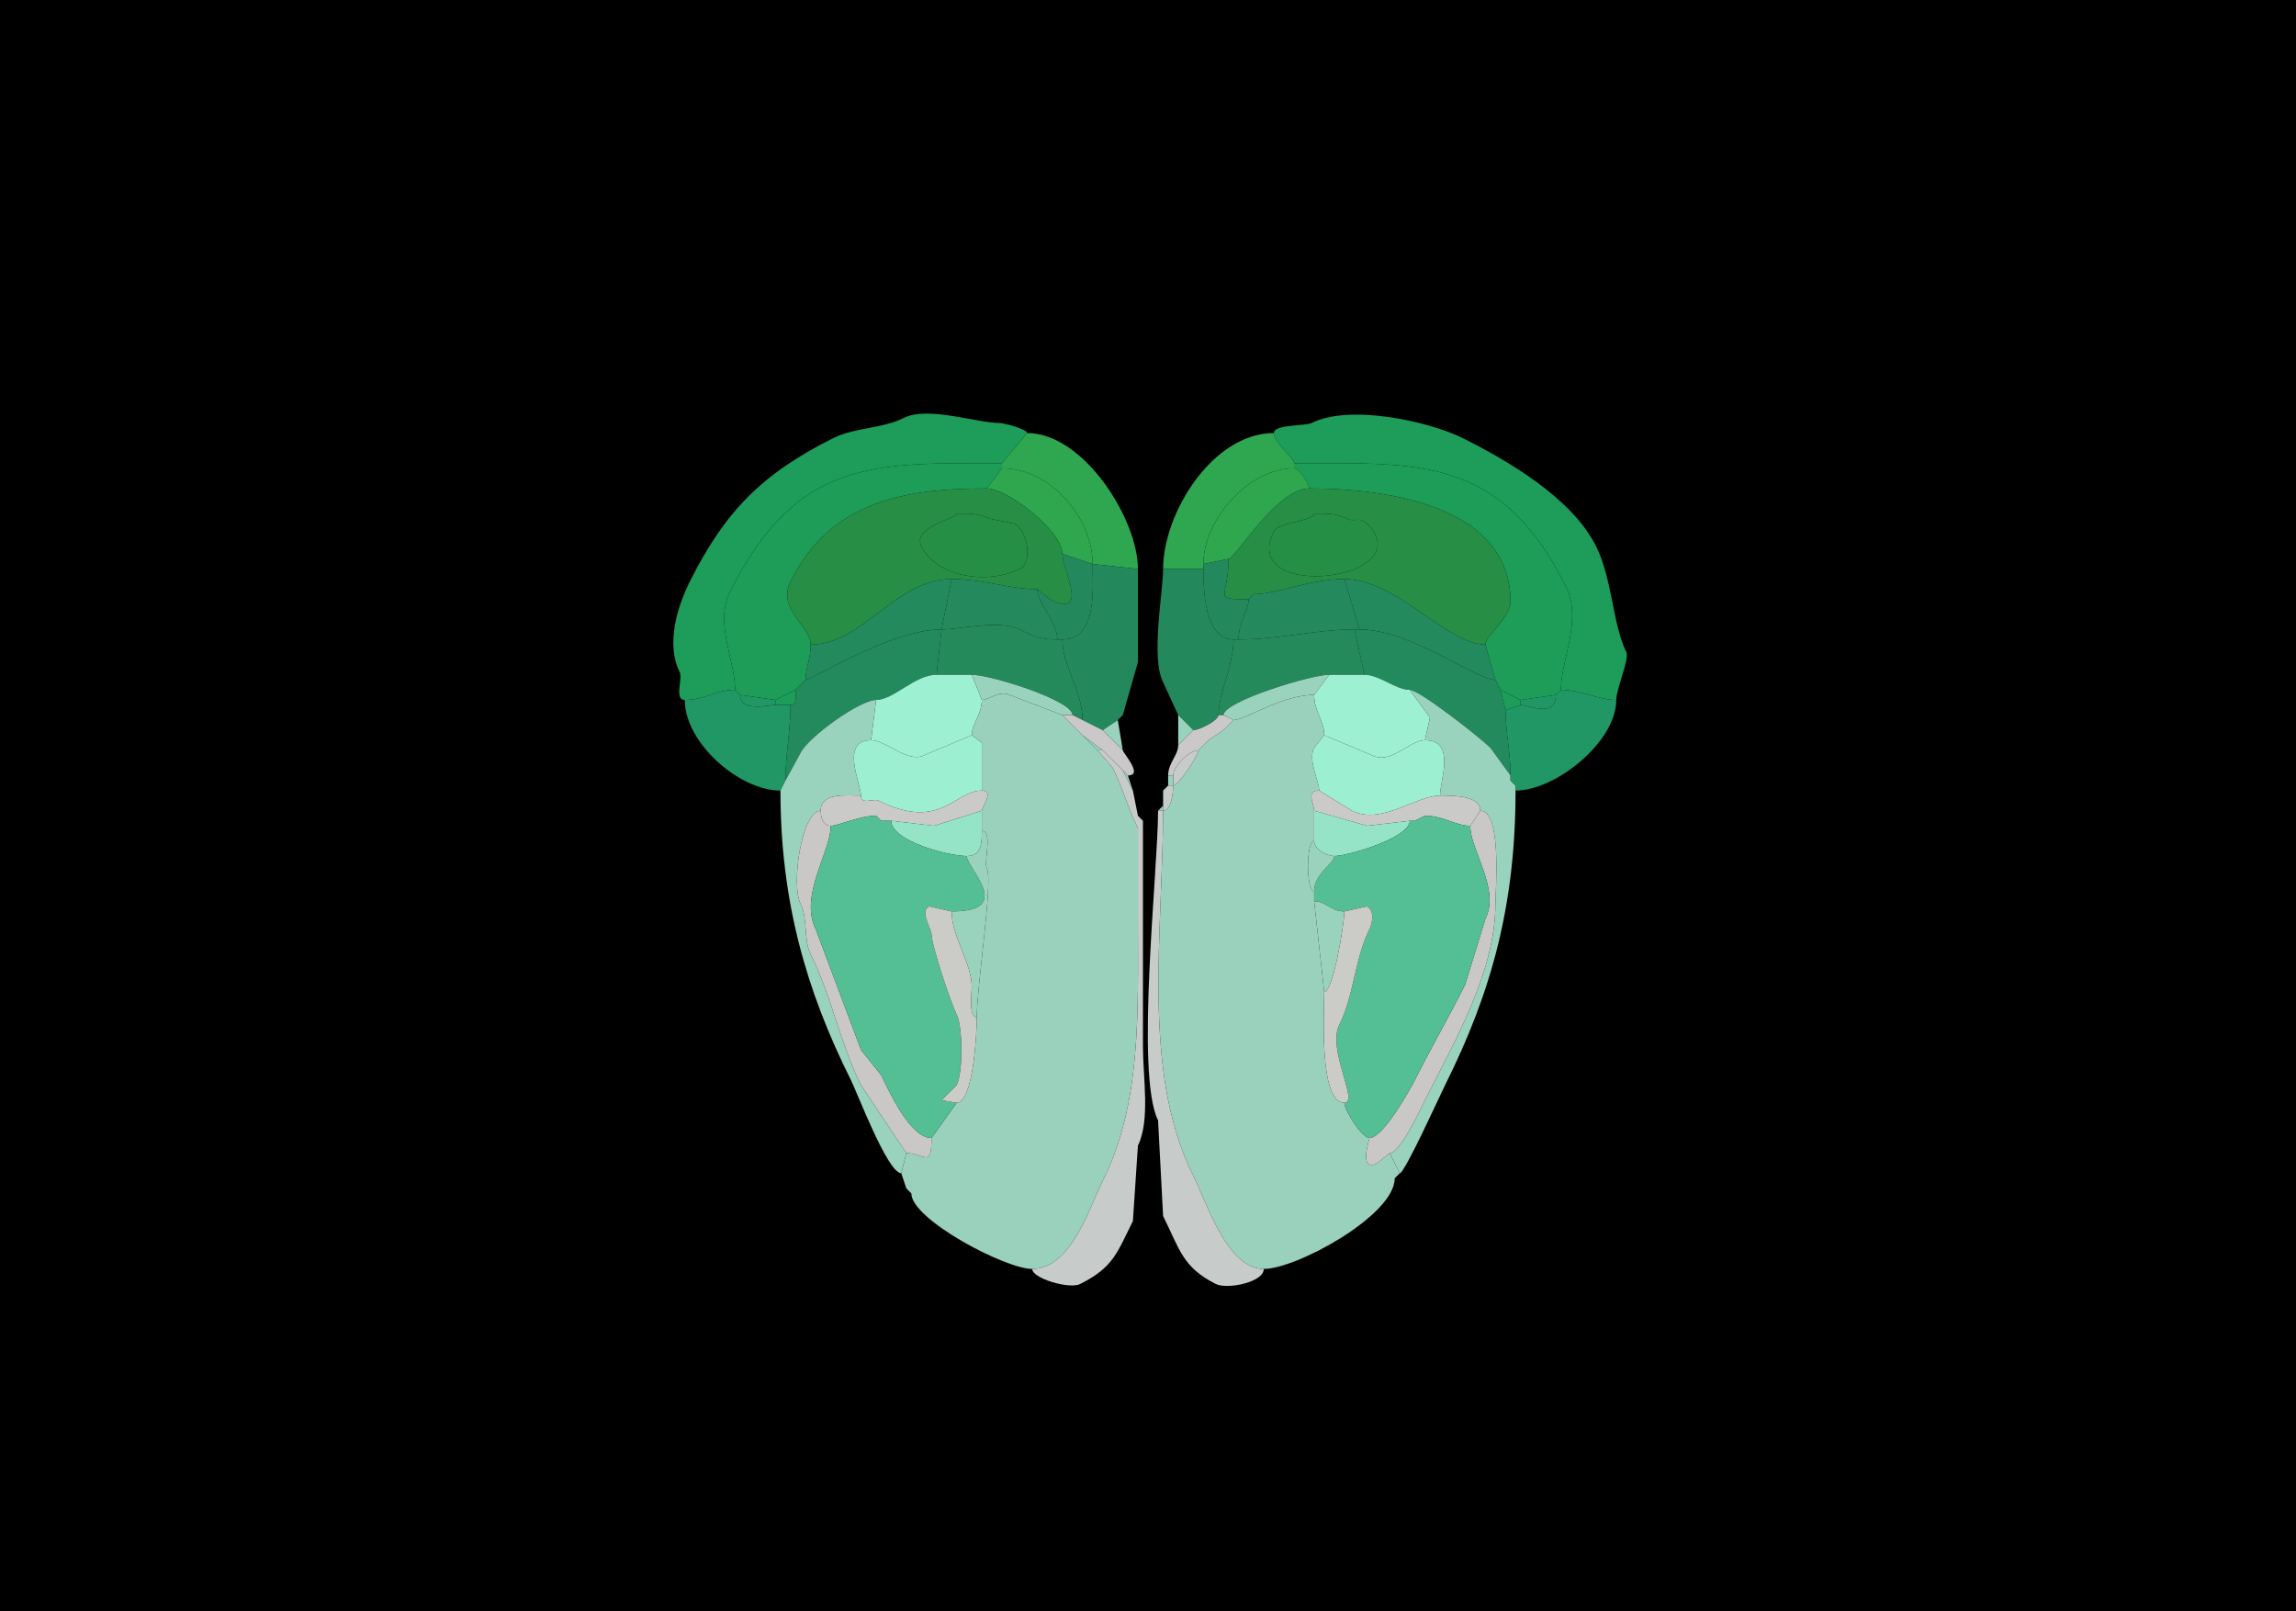 <svg xmlns="http://www.w3.org/2000/svg" xmlns:xlink="http://www.w3.org/1999/xlink"  viewBox="0 0 456 320">
<g>
<rect width="456" height="320" fill="#000000"  stroke-width="0" /> 
<path  fill="#1E9C59" stroke-width="0" stroke="#1E9C59" d = " M146 137 C141.967,137 140.067,139 136,139 133.856,139 135.619,134.738 135,133.5 132.188,127.876 134.565,120.371 137,115.5 143.95,101.6 151.318,94.091 165.5,87 169.725,84.888 175.223,85.138 179.5,83 184.328,80.586 193.852,84 198.5,84 199.322,84 204,85.213 204,86 204,86 199,92 199,92 174.02,92 158.334,90.832 145,117.5 141.865,123.771 146,131.084 146,137  Z"/>

<path  fill="#1E9C59" stroke-width="0" stroke="#1E9C59" d = " M310 137 C314.135,137 317.305,139 321,139 321,136.813 323.664,130.829 323,129.5 320.275,124.05 320.23,114.959 317,108.5 312.125,98.75 299.125,91.313 290.5,87 283.926,83.713 268.139,80.181 260.5,84 259.197,84.652 253,84.219 253,86 253,88.053 257,90.792 257,92 281.91,92 298.005,90.511 311,116.5 314.307,123.115 310,131.07 310,137  Z"/>

<path  fill="#2FA750" stroke-width="0" stroke="#2FA750" d = " M217 112 L226,113 C226,103.098 215.234,86 204,86 204,86 199,92 199,92 199,92 199,93 199,93 208.554,93 217,102.714 217,112  Z"/>

<path  fill="#2FA750" stroke-width="0" stroke="#2FA750" d = " M231 113 L239,113 C239,113 239,112 239,112 239,103.233 247.956,93 257,93 257,93 257,92 257,92 257,90.792 253,88.053 253,86 240.823,86 231,101.922 231,113  Z"/>

<path  fill="#1E9D58" stroke-width="0" stroke="#1E9D58" d = " M147 138 L154,139 C154,139 158,137 158,137 158,137 159,136 159,136 159,136 160,135 160,135 160,132.462 161,131.047 161,128 161,124.371 154.273,120.954 157,115.5 164.842,99.816 179.001,97 196,97 196,97 199,93 199,93 199,93 199,92 199,92 174.02,92 158.334,90.832 145,117.5 141.865,123.771 146,131.084 146,137 146,137 147,138 147,138  Z"/>

<path  fill="#1E9D58" stroke-width="0" stroke="#1E9D58" d = " M309 138 L302,139 C302,139 298,137 298,137 298,137 297,135 297,135 297,135 295,128 295,128 295,126.35 300,122.609 300,119.5 300,100.696 276.1,97 260,97 260,95.886 257.966,93 257,93 257,93 257,92 257,92 281.91,92 298.005,90.511 311,116.5 314.307,123.115 310,131.07 310,137 310,137 309,138 309,138  Z"/>

<path  fill="#2FA74F" stroke-width="0" stroke="#2FA74F" d = " M211 110 L217,112 C217,102.714 208.554,93 199,93 199,93 196,97 196,97 200.052,97 211,105.451 211,110  Z"/>

<path  fill="#2FA74F" stroke-width="0" stroke="#2FA74F" d = " M244 111 L239,112 C239,103.233 247.956,93 257,93 257.966,93 260,95.886 260,97 253.539,97 245.302,111 244,111  Z"/>

<path  fill-rule="evenodd" fill="#268E45" stroke-width="0" stroke="#268E45" d = " M190 102 C190,103.026 181.04,104.58 183,108.5 186.131,114.761 196.335,116.083 202.5,113 205.308,111.596 203.932,105.216 201.5,104 L196.5,103 C194.341,101.921 192.632,102 190,102  M189 115 C195.327,115 200.426,117 206,117 206,117 208.5,119 208.5,119 216.529,123.014 211,113.089 211,110 211,105.451 200.052,97 196,97 179.001,97 164.842,99.816 157,115.5 154.273,120.954 161,124.371 161,128 171.408,128 177.8,115 189,115  Z"/>

<path  fill-rule="evenodd" fill="#268E45" stroke-width="0" stroke="#268E45" d = " M261 102 C261,103.452 253.892,103.716 253,105.5 245.85,119.801 282.668,115.168 271.5,104 269.977,102.477 269.082,103.791 267.5,103 265.341,101.921 263.632,102 261,102  M249 118 L248,119 C240.524,119 244,118.94 244,111 245.302,111 253.539,97 260,97 276.1,97 300,100.696 300,119.5 300,122.609 295,126.35 295,128 287.296,128 277.408,115 267,115 259.956,115 253.768,118 249,118  Z"/>

<path  fill="#258F45" stroke-width="0" stroke="#258F45" d = " M190 102 C190,103.026 181.04,104.58 183,108.5 186.131,114.761 196.335,116.083 202.5,113 205.308,111.596 203.932,105.216 201.5,104 L196.5,103 C194.341,101.921 192.632,102 190,102  Z"/>

<path  fill="#258F45" stroke-width="0" stroke="#258F45" d = " M261 102 C261,103.452 253.892,103.716 253,105.5 245.85,119.801 282.668,115.168 271.5,104 269.977,102.477 269.082,103.791 267.5,103 265.341,101.921 263.632,102 261,102  Z"/>

<path  fill="#24885D" stroke-width="0" stroke="#24885D" d = " M210 127 L211,127 C218.036,127 217,116.776 217,112 217,112 211,110 211,110 211,113.089 216.529,123.014 208.5,119 208.5,119 206,117 206,117 206,119.801 210,123.46 210,127  Z"/>

<path  fill="#24885D" stroke-width="0" stroke="#24885D" d = " M245 127 L246,127 C246,123.505 248,121.061 248,119 240.524,119 244,118.94 244,111 244,111 239,112 239,112 239,112 239,113 239,113 239,117.254 239.255,127 245,127  Z"/>

<path  fill="#23895D" stroke-width="0" stroke="#23895D" d = " M222 143 L219,145 C219,145 215,143 215,143 215,137.301 211,132.245 211,127 218.036,127 217,116.776 217,112 217,112 226,113 226,113 226,113 226,131.5 226,131.5 226,131.5 223,142 223,142 223,142 222,143 222,143  Z"/>

<path  fill="#23895D" stroke-width="0" stroke="#23895D" d = " M242 142 C242,143.077 238.238,145 237,145 237,145 234,142 234,142 234,142 231,135.5 231,135.5 228.51,130.52 231,117.54 231,113 231,113 239,113 239,113 239,117.254 239.255,127 245,127 245,132.164 242,137.68 242,142  Z"/>

<path  fill="#238A5E" stroke-width="0" stroke="#238A5E" d = " M161 128 C161,131.047 160,132.462 160,135 161.372,135 176.908,125 187,125 187,125 189,115 189,115 177.8,115 171.408,128 161,128  Z"/>

<path  fill="#248A5D" stroke-width="0" stroke="#248A5D" d = " M187 125 C190.766,125 198.505,123.002 202.5,125 205.309,126.405 206.526,127 210,127 210,123.46 206,119.801 206,117 200.426,117 195.327,115 189,115 189,115 187,125 187,125  Z"/>

<path  fill="#248A5D" stroke-width="0" stroke="#248A5D" d = " M269 125 L270,125 C270,125 267,115 267,115 259.956,115 253.768,118 249,118 249,118 248,119 248,119 248,121.061 246,123.505 246,127 253.905,127 261.414,125 269,125  Z"/>

<path  fill="#238A5E" stroke-width="0" stroke="#238A5E" d = " M295 128 L297,135 C293.026,135 280.182,125 270,125 270,125 267,115 267,115 277.408,115 287.296,128 295,128  Z"/>

<path  fill="#24885D" stroke-width="0" stroke="#24885D" d = " M249 118 L248,119 C248,119 249,118 249,118  Z"/>

<path  fill="#248A5B" stroke-width="0" stroke="#248A5B" d = " M213 142 L215,143 C215,137.301 211,132.245 211,127 211,127 210,127 210,127 206.526,127 205.309,126.405 202.5,125 198.505,123.002 190.766,125 187,125 187,125 186,134 186,134 186,134 193,134 193,134 196.65,134 213,139.052 213,142  Z"/>

<path  fill="#248A5B" stroke-width="0" stroke="#248A5B" d = " M242 142 L243,142 C243,139.301 260.335,134 264,134 264,134 271,134 271,134 271,134 269,125 269,125 261.414,125 253.905,127 246,127 246,127 245,127 245,127 245,132.164 242,137.68 242,142  Z"/>

<path  fill="#238A5D" stroke-width="0" stroke="#238A5D" d = " M157 140 C157,145.266 156,149.674 156,155 156,155 159,149.5 159,149.5 160.602,146.296 170.8,139 174,139 177.494,139 181.656,134 186,134 186,134 187,125 187,125 176.908,125 161.372,135 160,135 160,135 159,136 159,136 159,136 158,137 158,137 158,138.048 158.473,140 157,140  Z"/>

<path  fill="#238A5D" stroke-width="0" stroke="#238A5D" d = " M299 141 C299,145.152 300,149.328 300,154 300,154 296,148.5 296,148.5 294.01,146.51 281.884,137 280,137 277.226,137 273.965,134 271,134 271,134 269,125 269,125 269,125 270,125 270,125 280.182,125 293.026,135 297,135 297,135 298,137 298,137 298,137 299,141 299,141  Z"/>

<path  fill="#9DF0D1" stroke-width="0" stroke="#9DF0D1" d = " M193 146 L183.5,150 C180.274,151.613 176.018,147 173,147 173,147 174,139 174,139 177.494,139 181.656,134 186,134 186,134 193,134 193,134 193,134 195,139 195,139 195,141.833 193,143.84 193,146  Z"/>

<path  fill="#99D2BD" stroke-width="0" stroke="#99D2BD" d = " M211 142 L213,142 C213,139.052 196.65,134 193,134 193,134 195,139 195,139 196.423,139 198.544,137.022 200.5,138 200.5,138 211,142 211,142  Z"/>

<path  fill="#99D2BD" stroke-width="0" stroke="#99D2BD" d = " M243 142 L245,143 C247.28,143 254.561,138 261,138 261,138 264,134 264,134 260.335,134 243,139.301 243,142  Z"/>

<path  fill="#9DF0D1" stroke-width="0" stroke="#9DF0D1" d = " M263 146 L272.5,150 C276.285,151.892 279.849,147 283,147 283,147 284,142.5 284,142.5 284,142.5 280,137 280,137 277.226,137 273.965,134 271,134 271,134 264,134 264,134 264,134 261,138 261,138 261,141.303 263,143.115 263,146  Z"/>

<path  fill="#238A5E" stroke-width="0" stroke="#238A5E" d = " M160 135 L159,136 C159,136 160,135 160,135  Z"/>

<path  fill="#209764" stroke-width="0" stroke="#209764" d = " M156 155 L155,157 C146.757,157 136,147.489 136,139 140.067,139 141.967,137 146,137 146,137 147,138 147,138 147,141.482 152.666,140 154,140 154,140 157,140 157,140 157,145.266 156,149.674 156,155  Z"/>

<path  fill="#1E9C59" stroke-width="0" stroke="#1E9C59" d = " M154 140 L157,140 C158.473,140 158,138.048 158,137 158,137 154,139 154,139 154,139 154,140 154,140  Z"/>

<path  fill="#99D2BD" stroke-width="0" stroke="#99D2BD" d = " M276 229 L278,233 C278.972,233 285.952,217.596 287,215.5 296.284,196.932 301,179.592 301,157 301,157 301,156 301,156 301,156 300,155 300,155 300,155 300,154 300,154 300,154 296,148.5 296,148.5 294.01,146.51 281.884,137 280,137 280,137 284,142.5 284,142.5 284,142.5 283,147 283,147 289.221,147 286,154.947 286,158 288.185,158 294,157.881 294,161 298.357,161 297,176.893 297,179.5 297,193.128 288.758,206.984 283,218.5 282.107,220.285 278.075,229 276,229  Z"/>

<path  fill="#1E9C59" stroke-width="0" stroke="#1E9C59" d = " M302 140 L299,141 C299,141 298,137 298,137 298,137 302,139 302,139 302,139 302,140 302,140  Z"/>

<path  fill="#209764" stroke-width="0" stroke="#209764" d = " M301 156 L301,157 C308.953,157 321,147.349 321,139 317.305,139 314.135,137 310,137 310,137 309,138 309,138 309,142.664 303.56,140 302,140 302,140 299,141 299,141 299,145.152 300,149.328 300,154 300,154 300,155 300,155 300,155 301,156 301,156  Z"/>

<path  fill="#209765" stroke-width="0" stroke="#209765" d = " M154 139 L154,140 C152.666,140 147,141.482 147,138 147,138 154,139 154,139  Z"/>

<path  fill="#9AD1BD" stroke-width="0" stroke="#9AD1BD" d = " M181 237 C181,242.175 199.673,252 205,252 212.757,252 216.491,239.518 219,234.5 226.743,219.013 226,201.231 226,182.5 226,182.5 226,164.5 226,164.5 224.068,160.635 222.967,156.434 221,152.5 221,152.5 218,149 218,149 218,149 215,146 215,146 215,146 211,142 211,142 211,142 200.5,138 200.5,138 198.544,137.022 196.423,139 195,139 195,141.833 193,143.84 193,146 193,146 195,147.5 195,147.5 195,147.5 195,157 195,157 197.56,157 195,160.334 195,161 195,161 195,165 195,165 197.261,165 195.297,171.094 196,172.5 197.253,175.007 194,195.744 194,202 194,205.288 193.289,219 190,219 190,219 185,226 185,226 185,232.229 183.616,229 180,229 180,229 179,233 179,233 179,233 180,236 180,236 180,236 181,237 181,237  Z"/>

<path  fill="#9AD1BD" stroke-width="0" stroke="#9AD1BD" d = " M277 234 C277,241.37 257.485,252 251,252 243.727,252 239.715,238.929 237,233.5 226.613,212.726 231,184.825 231,161 232.638,161 233,157.424 233,156 234.097,156 238,150.014 238,149 238,149 239,148 239,148 239,148 240,147 240,147 240,147 243,145 243,145 243,145 244,144 244,144 244,144 245,143 245,143 247.28,143 254.561,138 261,138 261,141.303 263,143.115 263,146 263,146 261,148.5 261,148.5 259.716,151.068 262,154.986 262,157 259.213,157 261,159.571 261,161 261,161 261,167 261,167 259.372,167 259.372,177 261,177 261,177 261,179 261,179 261,179 263,197 263,197 263,201.075 261.916,219 267,219 267,220.463 270.486,226 272,226 272,226.169 269.714,232.893 273.5,231 273.5,231 276,229 276,229 276,229 278,233 278,233 278,233 277,234 277,234  Z"/>

<path  fill="#209765" stroke-width="0" stroke="#209765" d = " M302 139 L302,140 C303.56,140 309,142.664 309,138 309,138 302,139 302,139  Z"/>

<path  fill="#99D2BD" stroke-width="0" stroke="#99D2BD" d = " M180 229 L179,233 C176.308,233 170.251,217.002 169,214.5 160.016,196.533 155,178.772 155,157 155,157 156,155 156,155 156,155 159,149.5 159,149.5 160.602,146.296 170.8,139 174,139 174,139 173,147 173,147 166.773,147 171,155.706 171,158 168.072,158 163,157.339 163,161 159.235,161 157.057,175.614 159,179.5 160.49,182.481 159.554,186.608 161,189.5 165.12,197.74 166.856,207.212 171,215.5 171,215.5 180,229 180,229  Z"/>

<path  fill="#CAC8C9" stroke-width="0" stroke="#CAC8C9" d = " M223 153 L224,154 C227.208,154 223,149.53 223,149 223,149 219,145 219,145 219,145 215,143 215,143 215,143 213,142 213,142 213,142 211,142 211,142 211,142 215,146 215,146 215,146 219,149 219,149 219,149 223,153 223,153  Z"/>

<path  fill="#99D2BD" stroke-width="0" stroke="#99D2BD" d = " M223 142 L222,143 C222,143 223,142 223,142  Z"/>

<path  fill="#99D2BD" stroke-width="0" stroke="#99D2BD" d = " M237 145 L234,148 C234,148 234,142 234,142 234,142 237,145 237,145  Z"/>

<path  fill="#CAC8C9" stroke-width="0" stroke="#CAC8C9" d = " M232 154 L233,154 C233,152.168 236.242,149 238,149 238,149 239,148 239,148 239,148 240,147 240,147 240,147 243,145 243,145 243,145 244,144 244,144 244,144 245,143 245,143 245,143 243,142 243,142 243,142 242,142 242,142 242,143.077 238.238,145 237,145 237,145 234,148 234,148 234,149.974 232,151.517 232,154  Z"/>

<path  fill="#99D2BD" stroke-width="0" stroke="#99D2BD" d = " M219 145 L223,149 C223,149 222,143 222,143 222,143 219,145 219,145  Z"/>

<path  fill="#99D2BD" stroke-width="0" stroke="#99D2BD" d = " M245 143 L244,144 C244,144 245,143 245,143  Z"/>

<path  fill="#99D2BD" stroke-width="0" stroke="#99D2BD" d = " M244 144 L243,145 C243,145 244,144 244,144  Z"/>

<path  fill="#9DEFD2" stroke-width="0" stroke="#9DEFD2" d = " M195 157 C189.58,157 186.793,165.147 174.5,159 173.454,158.477 171,159.951 171,158 171,155.706 166.773,147 173,147 176.018,147 180.274,151.613 183.5,150 183.5,150 193,146 193,146 193,146 195,147.5 195,147.5 195,147.5 195,157 195,157  Z"/>

<path  fill="#99D2BD" stroke-width="0" stroke="#99D2BD" d = " M218 149 L219,149 C219,149 215,146 215,146 215,146 218,149 218,149  Z"/>

<path  fill="#9DEFD2" stroke-width="0" stroke="#9DEFD2" d = " M262 157 L268.5,161 C274.345,163.923 281.209,158 286,158 286,154.947 289.221,147 283,147 279.849,147 276.285,151.892 272.5,150 272.5,150 263,146 263,146 263,146 261,148.5 261,148.5 259.716,151.068 262,154.986 262,157  Z"/>

<path  fill="#99D2BD" stroke-width="0" stroke="#99D2BD" d = " M240 147 L239,148 C239,148 240,147 240,147  Z"/>

<path  fill="#99D2BD" stroke-width="0" stroke="#99D2BD" d = " M239 148 L238,149 C238,149 239,148 239,148  Z"/>

<path  fill="#C7CBCA" stroke-width="0" stroke="#C7CBCA" d = " M227 163 L227,208 C227,213.809 228.468,222.565 226,227.5 L225,242.5 C221.808,248.884 221.104,251.698 214.5,255 212.378,256.061 205,253.884 205,252 212.757,252 216.491,239.518 219,234.5 226.743,219.013 226,201.231 226,182.5 226,182.5 226,164.5 226,164.5 224.068,160.635 222.967,156.434 221,152.5 221,152.5 218,149 218,149 218,149 219,149 219,149 219,149 223,153 223,153 223,153 225,157 225,157 225,157 226,162 226,162 226,162 227,163 227,163  Z"/>

<path  fill="#C7CBCA" stroke-width="0" stroke="#C7CBCA" d = " M233 154 L233,156 C234.097,156 238,150.014 238,149 236.242,149 233,152.168 233,154  Z"/>

<path  fill="#99D2BD" stroke-width="0" stroke="#99D2BD" d = " M224 154 L225,157 C225,157 223,153 223,153 223,153 224,154 224,154  Z"/>

<path  fill="#99D2BD" stroke-width="0" stroke="#99D2BD" d = " M232 156 L233,156 C233,156 233,154 233,154 233,154 232,154 232,154 232,154 232,156 232,156  Z"/>

<path  fill="#238A5D" stroke-width="0" stroke="#238A5D" d = " M300 155 L301,156 C301,156 300,155 300,155  Z"/>

<path  fill="#99D2BD" stroke-width="0" stroke="#99D2BD" d = " M232 156 L231,157 C231,157 232,156 232,156  Z"/>

<path  fill="#C7CBCA" stroke-width="0" stroke="#C7CBCA" d = " M231 160 L231,161 C232.638,161 233,157.424 233,156 233,156 232,156 232,156 232,156 231,157 231,157 231,157 231,160 231,160  Z"/>

<path  fill="#CACAC9" stroke-width="0" stroke="#CACAC9" d = " M175 163 L177,163 C177,163 185.5,164 185.5,164 185.5,164 195,161 195,161 195,160.334 197.56,157 195,157 189.58,157 186.793,165.147 174.5,159 173.454,158.477 171,159.951 171,158 168.072,158 163,157.339 163,161 163,162.238 163.423,164 165,164 166.477,164 170.699,162 174,162 174,162 175,163 175,163  Z"/>

<path  fill="#CACAC9" stroke-width="0" stroke="#CACAC9" d = " M280 163 L281,163 C281,163 283,162 283,162 286.618,162 289.154,164 292,164 292,164 294,161 294,161 294,157.881 288.185,158 286,158 281.209,158 274.345,163.923 268.5,161 268.5,161 262,157 262,157 259.213,157 261,159.571 261,161 261,161 271.5,164 271.5,164 271.5,164 280,163 280,163  Z"/>

<path  fill="#99D2BD" stroke-width="0" stroke="#99D2BD" d = " M230 161 L231,161 C231,161 231,160 231,160 231,160 230,161 230,161  Z"/>

<path  fill="#CAC8C7" stroke-width="0" stroke="#CAC8C7" d = " M185 226 C185,232.229 183.616,229 180,229 180,229 171,215.5 171,215.5 166.856,207.212 165.12,197.74 161,189.5 159.554,186.608 160.49,182.481 159,179.5 157.057,175.614 159.235,161 163,161 163,162.238 163.423,164 165,164 165,169.135 158.686,177.872 162,184.5 162,184.5 171,208.5 171,208.5 171,208.5 175,213.5 175,213.5 176.301,216.102 180.656,226 185,226  Z"/>

<path  fill="#95E4C8" stroke-width="0" stroke="#95E4C8" d = " M195 165 C195,167.371 194.983,170 192,170 188.416,170 177,167.064 177,163 177,163 185.5,164 185.5,164 185.5,164 195,161 195,161 195,161 195,165 195,165  Z"/>

<path  fill="#C7CBCA" stroke-width="0" stroke="#C7CBCA" d = " M231 161 C231,184.825 226.613,212.726 237,233.5 239.715,238.929 243.727,252 251,252 251,254.673 243.695,256.097 241.5,255 234.834,251.667 234.279,248.057 231,241.5 231,241.5 230,222.5 230,222.5 225.415,213.33 230,172.894 230,161 230,161 231,161 231,161  Z"/>

<path  fill="#95E4C8" stroke-width="0" stroke="#95E4C8" d = " M261 167 C261,168.712 263.571,170 265,170 267.712,170 280,166.385 280,163 280,163 271.5,164 271.5,164 271.5,164 261,161 261,161 261,161 261,167 261,167  Z"/>

<path  fill="#CAC8C7" stroke-width="0" stroke="#CAC8C7" d = " M272 226 C272,226.169 269.714,232.893 273.5,231 L276,229 C278.075,229 282.107,220.285 283,218.5 288.758,206.984 297,193.128 297,179.5 297,176.893 298.357,161 294,161 294,161 292,164 292,164 292,168.905 297.995,176.509 295,182.5 295,182.5 291,195.5 291,195.5 287.77,201.96 284.259,207.982 281,214.5 280.218,216.064 274.689,226 272,226  Z"/>

<path  fill="#54BF94" stroke-width="0" stroke="#54BF94" d = " M190 219 L185,226 C180.656,226 176.301,216.102 175,213.5 175,213.5 171,208.5 171,208.5 171,208.5 162,184.5 162,184.5 158.686,177.872 165,169.135 165,164 166.477,164 170.699,162 174,162 174,162 175,163 175,163 175,163 177,163 177,163 177,167.064 188.416,170 192,170 192,172.446 201.723,181 189,181 189,181 184.5,180 184.5,180 182.597,180.952 185,184.487 185,185.5 185,187.702 188.834,199.168 190,201.5 191.225,203.95 191.291,212.919 190,215.5 190,215.5 187,218.5 187,218.5 187,218.5 190,219 190,219  Z"/>

<path  fill="#95E4C8" stroke-width="0" stroke="#95E4C8" d = " M174 162 L175,163 C175,163 174,162 174,162  Z"/>

<path  fill="#99D2BD" stroke-width="0" stroke="#99D2BD" d = " M226 162 L227,163 C227,163 226,162 226,162  Z"/>

<path  fill="#95E4C8" stroke-width="0" stroke="#95E4C8" d = " M283 162 L281,163 C281,163 283,162 283,162  Z"/>

<path  fill="#54BF94" stroke-width="0" stroke="#54BF94" d = " M267 219 C267,220.463 270.486,226 272,226 274.689,226 280.218,216.064 281,214.5 284.259,207.982 287.77,201.96 291,195.5 291,195.5 295,182.5 295,182.5 297.995,176.509 292,168.905 292,164 289.154,164 286.618,162 283,162 283,162 281,163 281,163 281,163 280,163 280,163 280,166.385 267.712,170 265,170 265,171.536 261,173.454 261,177 261,177 261,179 261,179 263.447,179 264.28,181 267,181 267,181 271.5,180 271.5,180 273.074,180.787 272.553,183.394 272,184.5 269.046,190.408 268.918,197.664 266,203.5 263.525,208.45 269.979,219 267,219  Z"/>

<path  fill="#99D2BD" stroke-width="0" stroke="#99D2BD" d = " M189 181 C189,186.067 193,191.264 193,196 193,197.321 192.316,202 194,202 194,195.744 197.253,175.007 196,172.5 195.297,171.094 197.261,165 195,165 195,167.371 194.983,170 192,170 192,172.446 201.723,181 189,181  Z"/>

<path  fill="#99D2BD" stroke-width="0" stroke="#99D2BD" d = " M265 170 C265,171.536 261,173.454 261,177 259.372,177 259.372,167 261,167 261,168.712 263.571,170 265,170  Z"/>

<path  fill="#99D2BD" stroke-width="0" stroke="#99D2BD" d = " M267 181 C267,183.212 264.817,197 263,197 263,197 261,179 261,179 263.447,179 264.28,181 267,181  Z"/>

<path  fill="#CBCBC7" stroke-width="0" stroke="#CBCBC7" d = " M194 202 C194,205.288 193.289,219 190,219 190,219 187,218.5 187,218.5 187,218.5 190,215.5 190,215.5 191.291,212.919 191.225,203.95 190,201.5 188.834,199.168 185,187.702 185,185.5 185,184.487 182.597,180.952 184.5,180 184.5,180 189,181 189,181 189,186.067 193,191.264 193,196 193,197.321 192.316,202 194,202  Z"/>

<path  fill="#CBCBC7" stroke-width="0" stroke="#CBCBC7" d = " M263 197 C263,201.075 261.916,219 267,219 269.979,219 263.525,208.45 266,203.5 268.918,197.664 269.046,190.408 272,184.5 272.553,183.394 273.074,180.787 271.5,180 271.5,180 267,181 267,181 267,183.212 264.817,197 263,197  Z"/>

<path  fill="#99D2BD" stroke-width="0" stroke="#99D2BD" d = " M278 233 L277,234 C277,234 278,233 278,233  Z"/>

<path  fill="#99D2BD" stroke-width="0" stroke="#99D2BD" d = " M180 236 L181,237 C181,237 180,236 180,236  Z"/>

</g>
</svg>
